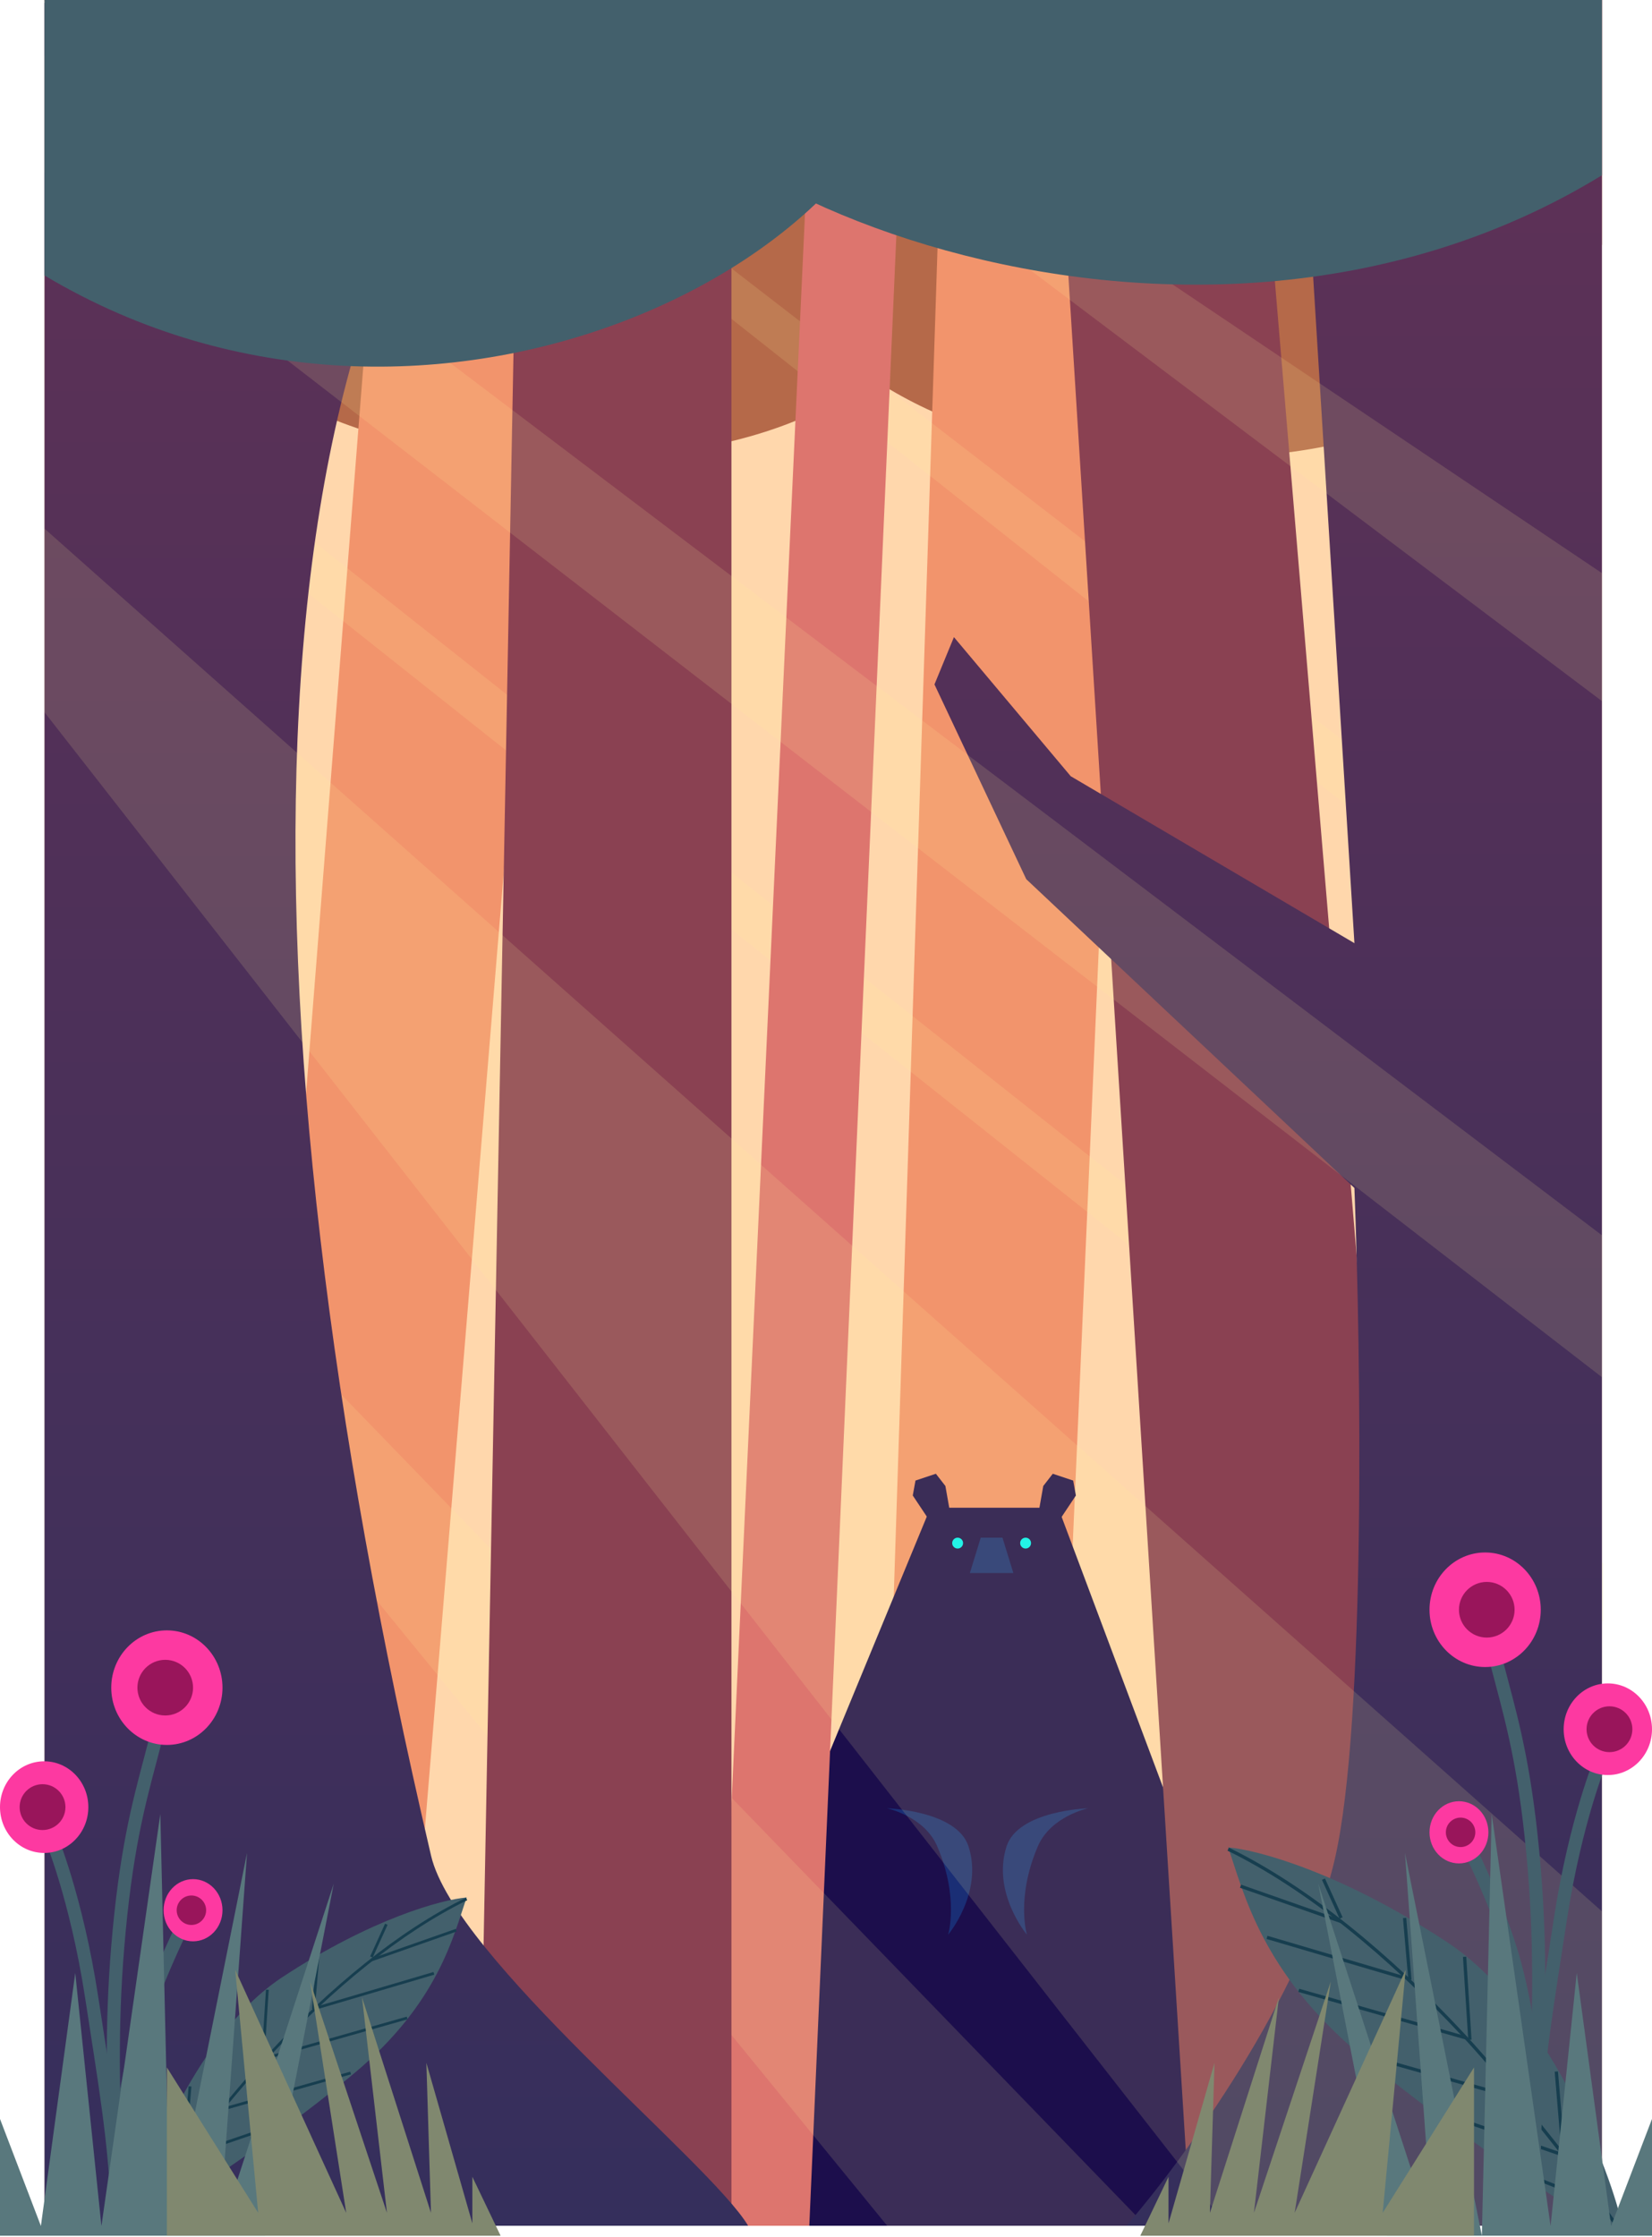 <svg width="297" height="402" viewBox="0 0 297 402" fill="none" xmlns="http://www.w3.org/2000/svg">
<rect x="8" width="280" height="400" fill="#FFD7AC"/>
<path d="M288 0V44C276.5 64 260 82.5 212 82.5C134.713 82.5 122.833 23.5 119 0H288Z" fill="#B56949"/>
<path d="M177 0V44C165.5 64 149 82.5 101 82.5C23.713 82.5 11.833 23.5 8 0H177Z" fill="#B56949"/>
<path d="M187.5 400H157L170 0H205L187.5 400Z" fill="#F2946C"/>
<path d="M167.277 270.963L114 400H238.638L190.249 270.963H167.277Z" fill="#1C0E4C"/>
<path d="M169.965 267.053L170.698 271.207L167.032 273.162L164.1 268.763L164.588 266.075L168.254 264.853L169.965 267.053Z" fill="#1C0E4C"/>
<path d="M187.561 267.053L186.828 271.207L190.494 273.162L193.426 268.763L192.937 266.075L189.272 264.853L187.561 267.053Z" fill="#1C0E4C"/>
<path d="M180.229 276.339H176.319L174.364 282.693H182.184L180.229 276.339Z" fill="#1A2E75"/>
<circle cx="184.384" cy="277.317" r="0.978" fill="#00F3F3"/>
<circle cx="172.165" cy="277.317" r="0.978" fill="#00F3F3"/>
<path d="M180.963 331.816C183.053 325.355 195.626 324.973 195.626 324.973C195.626 324.973 188.909 326.39 186.584 331.816C182.604 341.102 184.629 347.701 184.629 347.701C184.629 347.701 178.274 340.125 180.963 331.816Z" fill="#1A2E75"/>
<path d="M174.12 331.816C172.03 325.355 159.456 324.973 159.456 324.973C159.456 324.973 166.174 326.39 168.499 331.816C172.479 341.102 170.454 347.701 170.454 347.701C170.454 347.701 176.809 340.125 174.12 331.816Z" fill="#1A2E75"/>
<path d="M288 181L59 0H69L288 169V181Z" fill="#FFEF9C" fill-opacity="0.14"/>
<path d="M70.5 400H39L70.5 0H103.5L70.5 400Z" fill="#F2946C"/>
<path d="M288.319 291.5L8 69V59L288.319 281V291.5Z" fill="#FFEF9C" fill-opacity="0.14"/>
<path d="M145.5 400H128L146.5 0H163L145.5 400Z" fill="#DD756E"/>
<path d="M159.5 400L8 214.5V195.5L206 400H159.5Z" fill="#FFEF9C" fill-opacity="0.14"/>
<path d="M131.5 0.5H93.5L86 399.5H131.5V0.5Z" fill="#8A4152"/>
<path d="M225 0.5H189L214 399.5H258.5L225 0.5Z" fill="#8A4152"/>
<path d="M288 400H202.5C212.667 388.333 234.4 358.4 240 334C245.6 309.6 244.667 243.5 243.5 213.5L184.5 158L168 123L171.5 114.5L192.5 139.5L243.5 169.5L233 0H288V400Z" fill="url(#paint0_linear)"/>
<path d="M100.5 0.5H8V400H134.5C127.667 388.5 81.795 351.855 77.5 333.5C41 177.5 43 50.5 100.5 0.5Z" fill="url(#paint1_linear)"/>
<path d="M220.602 400L8 128V95L288 343.5V400H220.602Z" fill="#FFEF9C" fill-opacity="0.14"/>
<path d="M288 247.5L8 31V10L288 222V247.5Z" fill="#FFEF9C" fill-opacity="0.14"/>
<path d="M288 126L121.5 0.5H135.5L288 103V126Z" fill="#FFEF9C" fill-opacity="0.14"/>
<path d="M8 49.5V0H165C165 46 77.5 91 8 49.5Z" fill="#43606C"/>
<path d="M288 31.5V0H109C109 31.5 212 78 288 31.5Z" fill="#43606C"/>
<path d="M260.174 349.036C279.279 361.627 290.734 393.305 291.854 401.144H289.951C278.215 394.801 257.076 379.774 244.688 369.405C226.833 354.459 223.605 340.148 220.807 332C225.968 332.432 241.068 336.444 260.174 349.036Z" fill="#43606C"/>
<path fill-rule="evenodd" clip-rule="evenodd" d="M272.615 389.768L287.84 395.794L287.622 396.344L272.397 390.318L272.615 389.768Z" fill="#173E4F"/>
<path fill-rule="evenodd" clip-rule="evenodd" d="M258.647 379.296L280.849 386.908L280.657 387.468L258.455 379.856L258.647 379.296Z" fill="#173E4F"/>
<path fill-rule="evenodd" clip-rule="evenodd" d="M245.627 369.142L272.587 376.754L272.426 377.324L245.466 369.711L245.627 369.142Z" fill="#173E4F"/>
<path fill-rule="evenodd" clip-rule="evenodd" d="M233.575 357.406L263.707 365.97L263.545 366.539L233.413 357.976L233.575 357.406Z" fill="#173E4F"/>
<path fill-rule="evenodd" clip-rule="evenodd" d="M227.868 347.892L252.608 355.187L252.44 355.754L227.701 348.459L227.868 347.892Z" fill="#173E4F"/>
<path fill-rule="evenodd" clip-rule="evenodd" d="M223.125 338.698L241.204 345.042L241.008 345.6L222.929 339.257L223.125 338.698Z" fill="#173E4F"/>
<path fill-rule="evenodd" clip-rule="evenodd" d="M279.506 372.306L280.775 387.53L281.365 387.481L280.096 372.256L279.506 372.306Z" fill="#173E4F"/>
<path fill-rule="evenodd" clip-rule="evenodd" d="M271.893 361.18V376.721H272.485V361.18H271.893Z" fill="#173E4F"/>
<path fill-rule="evenodd" clip-rule="evenodd" d="M263.013 351.684L263.964 366.591L264.555 366.553L263.604 351.646L263.013 351.684Z" fill="#173E4F"/>
<path fill-rule="evenodd" clip-rule="evenodd" d="M252.23 344.712L253.182 355.813L253.771 355.763L252.82 344.662L252.23 344.712Z" fill="#173E4F"/>
<path fill-rule="evenodd" clip-rule="evenodd" d="M237.665 337.831L240.836 344.809L241.375 344.564L238.204 337.586L237.665 337.831Z" fill="#173E4F"/>
<path fill-rule="evenodd" clip-rule="evenodd" d="M286.485 386.901L287.436 396.416L288.025 396.357L287.074 386.842L286.485 386.901Z" fill="#173E4F"/>
<path fill-rule="evenodd" clip-rule="evenodd" d="M262.775 365.823C249.467 351.564 234.905 339.539 220.677 332.583L220.937 332.051C235.254 339.051 249.872 351.131 263.207 365.419C271.575 374.384 286.275 393.036 291.464 400.66L290.975 400.993C285.802 393.393 271.121 374.765 262.775 365.823Z" fill="#173E4F"/>
<path fill-rule="evenodd" clip-rule="evenodd" d="M28.083 316.845C28.636 314.758 29.174 312.731 29.674 310.625L27.385 310.081C26.896 312.139 26.366 314.137 25.817 316.206C23.745 324.018 21.407 332.833 20.004 349.667C18.745 364.776 19.226 377.509 19.643 388.564C19.813 393.052 19.972 397.262 20 401.244L22.353 401.227C22.324 397.132 22.162 392.855 21.991 388.328C21.575 377.316 21.102 364.822 22.349 349.863C23.733 333.249 26.017 324.636 28.083 316.845Z" fill="#43606C"/>
<path fill-rule="evenodd" clip-rule="evenodd" d="M10.202 329.602C10.202 329.602 10.201 329.602 9.118 330.059C8.034 330.516 8.034 330.516 8.034 330.516L8.034 330.517L8.036 330.521L8.044 330.542C8.052 330.561 8.064 330.59 8.081 330.63C8.113 330.71 8.162 330.831 8.226 330.993C8.353 331.316 8.54 331.802 8.773 332.442C9.239 333.723 9.893 335.623 10.632 338.082C12.112 343 13.937 350.152 15.308 359.061C15.574 360.79 15.831 362.448 16.079 364.046C18.409 379.065 19.912 388.756 20 401.244L22.353 401.227C22.264 388.558 20.733 378.695 18.408 363.708C18.158 362.102 17.9 360.437 17.633 358.704C16.244 349.672 14.392 342.412 12.886 337.404C12.132 334.899 11.465 332.957 10.984 331.637C10.743 330.977 10.55 330.472 10.415 330.131C10.348 329.96 10.295 329.83 10.259 329.741C10.241 329.697 10.227 329.663 10.217 329.64L10.206 329.613L10.203 329.605L10.202 329.602Z" fill="#43606C"/>
<path fill-rule="evenodd" clip-rule="evenodd" d="M35.454 343.545L34.412 343C33.369 342.455 33.369 342.455 33.369 342.455L33.364 342.466L33.348 342.495C33.335 342.521 33.315 342.559 33.289 342.608C33.238 342.708 33.163 342.854 33.067 343.044C32.874 343.423 32.596 343.976 32.253 344.673C31.568 346.066 30.624 348.037 29.588 350.35C27.52 354.965 25.065 360.987 23.57 366.516C20.589 377.546 19.902 387.274 20 401.243L22.353 401.227C22.255 387.353 22.94 377.866 25.842 367.13C27.288 361.778 29.685 355.887 31.735 351.312C32.758 349.029 33.689 347.084 34.364 345.711C34.702 345.024 34.975 344.481 35.164 344.11C35.258 343.925 35.331 343.783 35.381 343.687C35.405 343.639 35.424 343.603 35.436 343.579L35.45 343.553L35.454 343.545Z" fill="#43606C"/>
<ellipse rx="5.294" ry="5.588" transform="matrix(-1 0 0 1 34.706 343.294)" fill="#FD39A1"/>
<circle r="2.647" transform="matrix(-1 0 0 1 34.412 343.294)" fill="#99155B"/>
<ellipse rx="7.941" ry="8.235" transform="matrix(-1 0 0 1 7.941 324.765)" fill="#FD39A1"/>
<circle r="4.118" transform="matrix(-1 0 0 1 7.647 324.765)" fill="#99155B"/>
<ellipse rx="10" ry="10.294" transform="matrix(-1 0 0 1 30 303.294)" fill="#FD39A1"/>
<circle r="5" transform="matrix(-1 0 0 1 29.706 303.294)" fill="#99155B"/>
<path d="M50.706 355.361C34.601 365.975 24.944 392.678 24 399.286H25.605C35.497 393.939 53.317 381.272 63.76 372.531C78.811 359.932 81.532 347.868 83.891 341C79.54 341.364 66.811 344.746 50.706 355.361Z" fill="#43606C"/>
<path fill-rule="evenodd" clip-rule="evenodd" d="M40.218 389.696L27.384 394.776L27.568 395.24L40.401 390.16L40.218 389.696Z" fill="#173E4F"/>
<path fill-rule="evenodd" clip-rule="evenodd" d="M51.992 380.869L33.276 387.286L33.438 387.758L52.154 381.341L51.992 380.869Z" fill="#173E4F"/>
<path fill-rule="evenodd" clip-rule="evenodd" d="M62.967 372.309L40.241 378.726L40.377 379.206L63.103 372.789L62.967 372.309Z" fill="#173E4F"/>
<path fill-rule="evenodd" clip-rule="evenodd" d="M73.127 362.417L47.727 369.635L47.864 370.116L73.264 362.897L73.127 362.417Z" fill="#173E4F"/>
<path fill-rule="evenodd" clip-rule="evenodd" d="M77.938 354.396L57.083 360.546L57.224 361.025L78.079 354.875L77.938 354.396Z" fill="#173E4F"/>
<path fill-rule="evenodd" clip-rule="evenodd" d="M81.937 346.646L66.697 351.994L66.862 352.465L82.102 347.117L81.937 346.646Z" fill="#173E4F"/>
<path fill-rule="evenodd" clip-rule="evenodd" d="M34.409 374.977L33.339 387.81L32.842 387.769L33.911 374.935L34.409 374.977Z" fill="#173E4F"/>
<path fill-rule="evenodd" clip-rule="evenodd" d="M40.827 365.598V378.699H40.328V365.598H40.827Z" fill="#173E4F"/>
<path fill-rule="evenodd" clip-rule="evenodd" d="M48.312 357.593L47.51 370.159L47.011 370.127L47.814 357.561L48.312 357.593Z" fill="#173E4F"/>
<path fill-rule="evenodd" clip-rule="evenodd" d="M57.402 351.716L56.6 361.074L56.102 361.031L56.904 351.673L57.402 351.716Z" fill="#173E4F"/>
<path fill-rule="evenodd" clip-rule="evenodd" d="M69.68 345.916L67.007 351.798L66.552 351.592L69.226 345.709L69.68 345.916Z" fill="#173E4F"/>
<path fill-rule="evenodd" clip-rule="evenodd" d="M28.526 387.28L27.724 395.301L27.227 395.251L28.029 387.23L28.526 387.28Z" fill="#173E4F"/>
<path fill-rule="evenodd" clip-rule="evenodd" d="M48.513 369.512C59.731 357.492 72.006 347.356 84 341.492L83.781 341.043C71.712 346.944 59.389 357.127 48.148 369.171C41.094 376.729 28.702 392.452 24.328 398.879L24.741 399.16C29.101 392.753 41.477 377.05 48.513 369.512Z" fill="#173E4F"/>
<path fill-rule="evenodd" clip-rule="evenodd" d="M268.917 302.845C268.364 300.758 267.826 298.731 267.326 296.625L269.615 296.081C270.104 298.139 270.634 300.137 271.183 302.206C273.255 310.018 275.593 318.833 276.996 335.667C278.255 350.776 277.774 363.509 277.356 374.564C277.187 379.052 277.028 383.262 277 387.244L274.647 387.227C274.676 383.132 274.838 378.855 275.009 374.328C275.425 363.316 275.898 350.822 274.651 335.863C273.267 319.249 270.983 310.636 268.917 302.845Z" fill="#43606C"/>
<path fill-rule="evenodd" clip-rule="evenodd" d="M286.798 315.602C286.798 315.602 286.798 315.602 287.882 316.059C288.966 316.516 288.966 316.516 288.966 316.516L288.966 316.517L288.964 316.521L288.956 316.542C288.948 316.561 288.936 316.59 288.919 316.63C288.887 316.71 288.838 316.831 288.774 316.993C288.647 317.316 288.46 317.802 288.227 318.442C287.761 319.723 287.107 321.623 286.368 324.082C284.888 329 283.063 336.152 281.692 345.061C281.426 346.79 281.169 348.448 280.921 350.046C278.591 365.065 277.088 374.756 277 387.244L274.647 387.227C274.736 374.558 276.267 364.695 278.592 349.708C278.842 348.102 279.1 346.437 279.367 344.704C280.756 335.672 282.608 328.412 284.114 323.404C284.868 320.899 285.535 318.957 286.016 317.637C286.257 316.977 286.45 316.472 286.585 316.131C286.652 315.96 286.705 315.83 286.741 315.741C286.759 315.697 286.773 315.663 286.783 315.64L286.794 315.613L286.797 315.605L286.798 315.602Z" fill="#43606C"/>
<path fill-rule="evenodd" clip-rule="evenodd" d="M261.546 329.545L262.588 329C263.631 328.455 263.631 328.455 263.631 328.455L263.637 328.466L263.652 328.495C263.665 328.521 263.685 328.559 263.711 328.608C263.762 328.708 263.837 328.854 263.933 329.044C264.126 329.423 264.404 329.976 264.747 330.673C265.432 332.066 266.376 334.037 267.412 336.35C269.48 340.965 271.935 346.987 273.43 352.516C276.411 363.546 277.098 373.274 277 387.243L274.647 387.227C274.745 373.353 274.06 363.866 271.158 353.13C269.712 347.778 267.315 341.887 265.265 337.312C264.242 335.029 263.311 333.084 262.635 331.711C262.298 331.024 262.025 330.481 261.836 330.11C261.742 329.925 261.669 329.783 261.619 329.687C261.595 329.639 261.576 329.603 261.564 329.579L261.55 329.553L261.546 329.545Z" fill="#43606C"/>
<ellipse cx="262.294" cy="329.294" rx="5.294" ry="5.588" fill="#FD39A1"/>
<circle cx="262.588" cy="329.294" r="2.647" fill="#99155B"/>
<ellipse cx="289.059" cy="310.765" rx="7.941" ry="8.235" fill="#FD39A1"/>
<circle cx="289.353" cy="310.765" r="4.118" fill="#99155B"/>
<ellipse cx="267" cy="289.294" rx="10" ry="10.294" fill="#FD39A1"/>
<circle cx="267.294" cy="289.294" r="5" fill="#99155B"/>
<path d="M60 338.534L47.647 401.789H39.412H30.588H0V380.802L7.353 400.04L13.529 354.567L18.235 400.04L28.823 326L30.588 401.789L44.412 332.996L39.412 401.789L60 338.534Z" fill="#59787D"/>
<path d="M237 338.534L249.353 401.789H257.588H266.412H297V380.802L289.647 400.04L283.471 354.567L278.765 400.04L268.176 326L266.412 401.789L252.588 332.996L257.588 401.789L237 338.534Z" fill="#59787D"/>
<path d="M84.921 391.201L90 401.797H30V371.541L46.417 397.676L42.283 354L62.244 397.676L55.748 356.119L69.567 397.676L65.079 358.944L77.48 397.676L76.653 370.717L84.921 399.56V391.201Z" fill="#80886F"/>
<path d="M210.079 391.201L205 401.797H265V371.541L248.583 397.676L252.717 354L232.756 397.676L239.252 356.119L225.433 397.676L229.921 358.944L217.52 397.676L218.346 370.717L210.079 399.56V391.201Z" fill="#80886F"/>
<defs>
<linearGradient id="paint0_linear" x1="228" y1="0" x2="228" y2="400" gradientUnits="userSpaceOnUse">
<stop stop-color="#603156"/>
<stop offset="1" stop-color="#352F5C"/>
</linearGradient>
<linearGradient id="paint1_linear" x1="71.25" y1="0.5" x2="71.25" y2="400" gradientUnits="userSpaceOnUse">
<stop stop-color="#603156"/>
<stop offset="1" stop-color="#352F5C"/>
</linearGradient>
</defs>
</svg>
